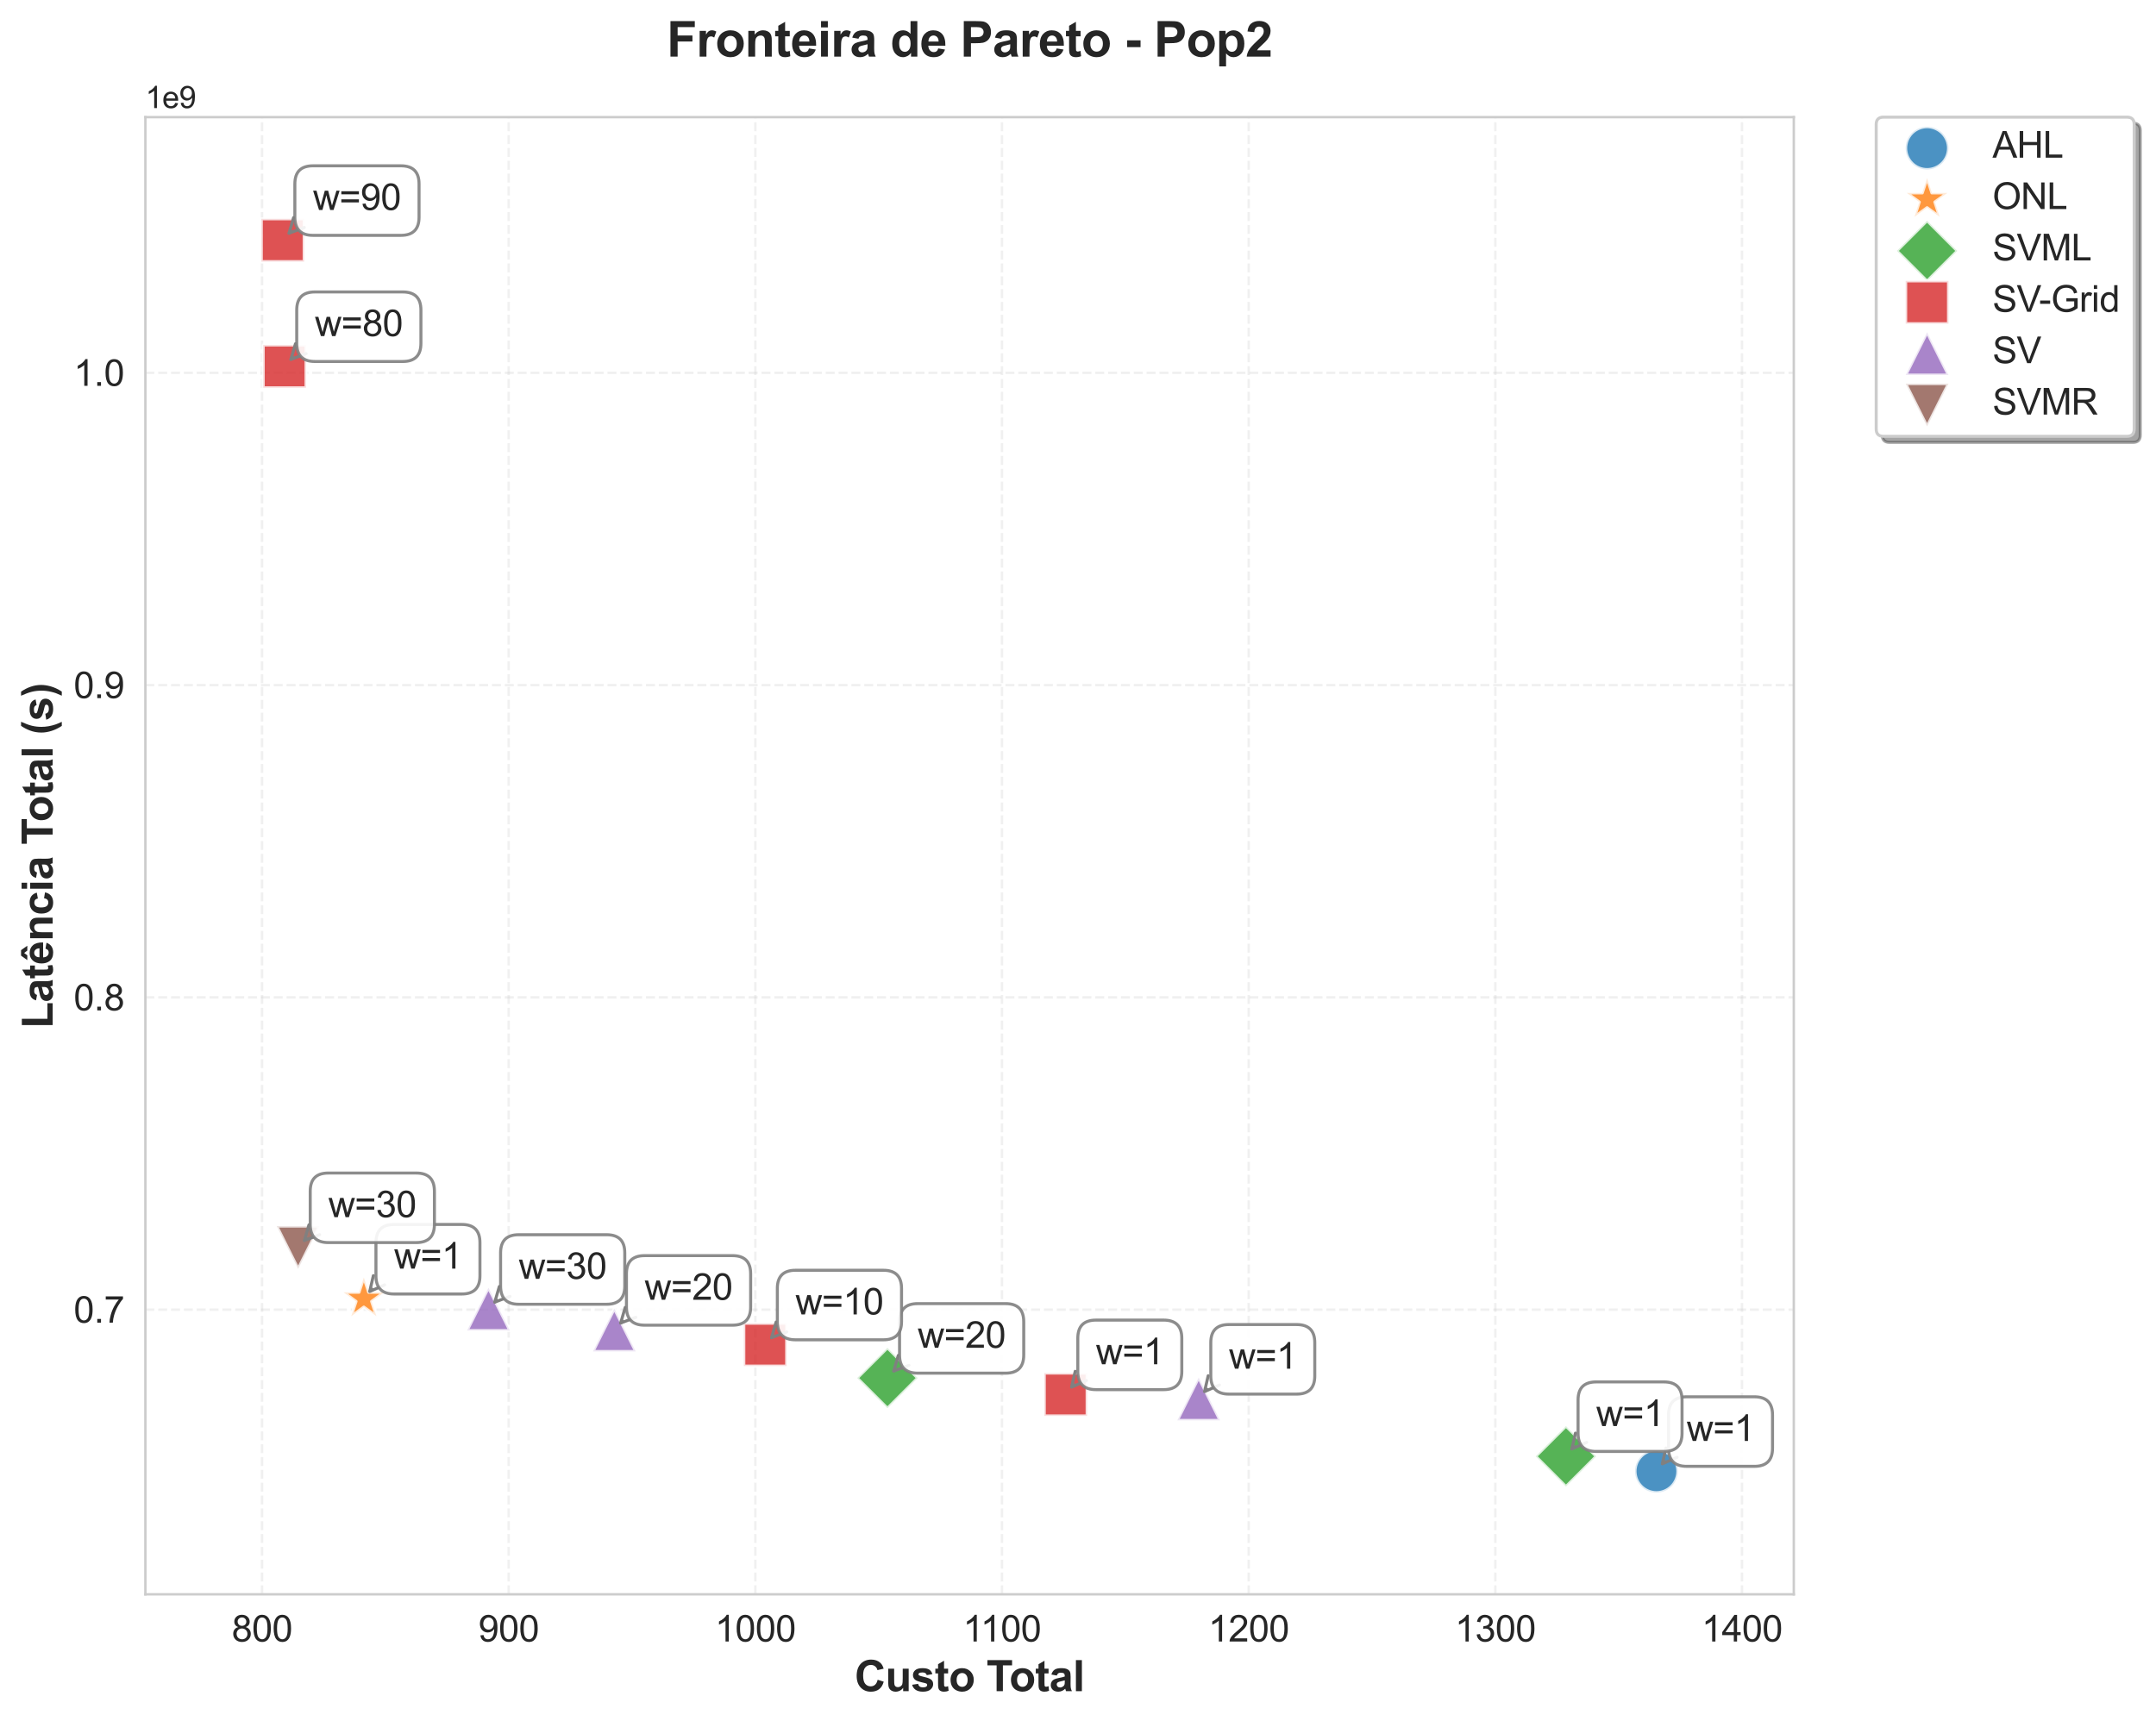 <?xml version="1.0" encoding="utf-8" standalone="no"?>
<!DOCTYPE svg PUBLIC "-//W3C//DTD SVG 1.1//EN"
  "http://www.w3.org/Graphics/SVG/1.1/DTD/svg11.dtd">
<svg xmlns:xlink="http://www.w3.org/1999/xlink" width="712.135pt" height="568.677pt" viewBox="0 0 712.135 568.677" xmlns="http://www.w3.org/2000/svg" version="1.1">
 <defs>
  <style type="text/css">*{stroke-linejoin: round; stroke-linecap: butt}</style>
 </defs>
 <g id="figure_1">
  <g id="patch_1">
   <path d="M -0 568.677 
L 712.135 568.677 
L 712.135 0 
L -0 0 
z
" style="fill: #ffffff"/>
  </g>
  <g id="axes_1">
   <g id="patch_2">
    <path d="M 48.018 526.719 
L 592.498 526.719 
L 592.498 38.7 
L 48.018 38.7 
z
" style="fill: #ffffff"/>
   </g>
   <g id="matplotlib.axis_1">
    <g id="xtick_1">
     <g id="line2d_1">
      <path d="M 86.547 526.719 
L 86.547 38.7 
" clip-path="url(#pdc4d21e76f)" style="fill: none; stroke-dasharray: 2.96,1.28; stroke-dashoffset: 0; stroke: #cccccc; stroke-opacity: 0.3; stroke-width: 0.8"/>
     </g>
     <g id="text_1">
      <!-- 800 -->
      <g style="fill: #262626" transform="translate(76.537 542.308) scale(0.12 -0.12)">
       <defs>
        <path id="ArialMT-38" d="M 1131 2484 
Q 781 2613 612 2850 
Q 444 3088 444 3419 
Q 444 3919 803 4259 
Q 1163 4600 1759 4600 
Q 2359 4600 2725 4251 
Q 3091 3903 3091 3403 
Q 3091 3084 2923 2848 
Q 2756 2613 2416 2484 
Q 2838 2347 3058 2040 
Q 3278 1734 3278 1309 
Q 3278 722 2862 322 
Q 2447 -78 1769 -78 
Q 1091 -78 675 323 
Q 259 725 259 1325 
Q 259 1772 486 2073 
Q 713 2375 1131 2484 
z
M 1019 3438 
Q 1019 3113 1228 2906 
Q 1438 2700 1772 2700 
Q 2097 2700 2305 2904 
Q 2513 3109 2513 3406 
Q 2513 3716 2298 3927 
Q 2084 4138 1766 4138 
Q 1444 4138 1231 3931 
Q 1019 3725 1019 3438 
z
M 838 1322 
Q 838 1081 952 856 
Q 1066 631 1291 507 
Q 1516 384 1775 384 
Q 2178 384 2440 643 
Q 2703 903 2703 1303 
Q 2703 1709 2433 1975 
Q 2163 2241 1756 2241 
Q 1359 2241 1098 1978 
Q 838 1716 838 1322 
z
" transform="scale(0.016)"/>
        <path id="ArialMT-30" d="M 266 2259 
Q 266 3072 433 3567 
Q 600 4063 929 4331 
Q 1259 4600 1759 4600 
Q 2128 4600 2406 4451 
Q 2684 4303 2865 4023 
Q 3047 3744 3150 3342 
Q 3253 2941 3253 2259 
Q 3253 1453 3087 958 
Q 2922 463 2592 192 
Q 2263 -78 1759 -78 
Q 1097 -78 719 397 
Q 266 969 266 2259 
z
M 844 2259 
Q 844 1131 1108 757 
Q 1372 384 1759 384 
Q 2147 384 2411 759 
Q 2675 1134 2675 2259 
Q 2675 3391 2411 3762 
Q 2147 4134 1753 4134 
Q 1366 4134 1134 3806 
Q 844 3388 844 2259 
z
" transform="scale(0.016)"/>
       </defs>
       <use xlink:href="#ArialMT-38"/>
       <use xlink:href="#ArialMT-30" x="55.615"/>
       <use xlink:href="#ArialMT-30" x="111.23"/>
      </g>
     </g>
    </g>
    <g id="xtick_2">
     <g id="line2d_2">
      <path d="M 168.019 526.719 
L 168.019 38.7 
" clip-path="url(#pdc4d21e76f)" style="fill: none; stroke-dasharray: 2.96,1.28; stroke-dashoffset: 0; stroke: #cccccc; stroke-opacity: 0.3; stroke-width: 0.8"/>
     </g>
     <g id="text_2">
      <!-- 900 -->
      <g style="fill: #262626" transform="translate(158.009 542.308) scale(0.12 -0.12)">
       <defs>
        <path id="ArialMT-39" d="M 350 1059 
L 891 1109 
Q 959 728 1153 556 
Q 1347 384 1650 384 
Q 1909 384 2104 503 
Q 2300 622 2425 820 
Q 2550 1019 2634 1356 
Q 2719 1694 2719 2044 
Q 2719 2081 2716 2156 
Q 2547 1888 2255 1720 
Q 1963 1553 1622 1553 
Q 1053 1553 659 1965 
Q 266 2378 266 3053 
Q 266 3750 677 4175 
Q 1088 4600 1706 4600 
Q 2153 4600 2523 4359 
Q 2894 4119 3086 3673 
Q 3278 3228 3278 2384 
Q 3278 1506 3087 986 
Q 2897 466 2520 194 
Q 2144 -78 1638 -78 
Q 1100 -78 759 220 
Q 419 519 350 1059 
z
M 2653 3081 
Q 2653 3566 2395 3850 
Q 2138 4134 1775 4134 
Q 1400 4134 1122 3828 
Q 844 3522 844 3034 
Q 844 2597 1108 2323 
Q 1372 2050 1759 2050 
Q 2150 2050 2401 2323 
Q 2653 2597 2653 3081 
z
" transform="scale(0.016)"/>
       </defs>
       <use xlink:href="#ArialMT-39"/>
       <use xlink:href="#ArialMT-30" x="55.615"/>
       <use xlink:href="#ArialMT-30" x="111.23"/>
      </g>
     </g>
    </g>
    <g id="xtick_3">
     <g id="line2d_3">
      <path d="M 249.491 526.719 
L 249.491 38.7 
" clip-path="url(#pdc4d21e76f)" style="fill: none; stroke-dasharray: 2.96,1.28; stroke-dashoffset: 0; stroke: #cccccc; stroke-opacity: 0.3; stroke-width: 0.8"/>
     </g>
     <g id="text_3">
      <!-- 1000 -->
      <g style="fill: #262626" transform="translate(236.145 542.308) scale(0.12 -0.12)">
       <defs>
        <path id="ArialMT-31" d="M 2384 0 
L 1822 0 
L 1822 3584 
Q 1619 3391 1289 3197 
Q 959 3003 697 2906 
L 697 3450 
Q 1169 3672 1522 3987 
Q 1875 4303 2022 4600 
L 2384 4600 
L 2384 0 
z
" transform="scale(0.016)"/>
       </defs>
       <use xlink:href="#ArialMT-31"/>
       <use xlink:href="#ArialMT-30" x="55.615"/>
       <use xlink:href="#ArialMT-30" x="111.23"/>
       <use xlink:href="#ArialMT-30" x="166.846"/>
      </g>
     </g>
    </g>
    <g id="xtick_4">
     <g id="line2d_4">
      <path d="M 330.963 526.719 
L 330.963 38.7 
" clip-path="url(#pdc4d21e76f)" style="fill: none; stroke-dasharray: 2.96,1.28; stroke-dashoffset: 0; stroke: #cccccc; stroke-opacity: 0.3; stroke-width: 0.8"/>
     </g>
     <g id="text_4">
      <!-- 1100 -->
      <g style="fill: #262626" transform="translate(318.059 542.308) scale(0.12 -0.12)">
       <use xlink:href="#ArialMT-31"/>
       <use xlink:href="#ArialMT-31" x="48.24"/>
       <use xlink:href="#ArialMT-30" x="103.855"/>
       <use xlink:href="#ArialMT-30" x="159.471"/>
      </g>
     </g>
    </g>
    <g id="xtick_5">
     <g id="line2d_5">
      <path d="M 412.435 526.719 
L 412.435 38.7 
" clip-path="url(#pdc4d21e76f)" style="fill: none; stroke-dasharray: 2.96,1.28; stroke-dashoffset: 0; stroke: #cccccc; stroke-opacity: 0.3; stroke-width: 0.8"/>
     </g>
     <g id="text_5">
      <!-- 1200 -->
      <g style="fill: #262626" transform="translate(399.089 542.308) scale(0.12 -0.12)">
       <defs>
        <path id="ArialMT-32" d="M 3222 541 
L 3222 0 
L 194 0 
Q 188 203 259 391 
Q 375 700 629 1000 
Q 884 1300 1366 1694 
Q 2113 2306 2375 2664 
Q 2638 3022 2638 3341 
Q 2638 3675 2398 3904 
Q 2159 4134 1775 4134 
Q 1369 4134 1125 3890 
Q 881 3647 878 3216 
L 300 3275 
Q 359 3922 746 4261 
Q 1134 4600 1788 4600 
Q 2447 4600 2831 4234 
Q 3216 3869 3216 3328 
Q 3216 3053 3103 2787 
Q 2991 2522 2730 2228 
Q 2469 1934 1863 1422 
Q 1356 997 1212 845 
Q 1069 694 975 541 
L 3222 541 
z
" transform="scale(0.016)"/>
       </defs>
       <use xlink:href="#ArialMT-31"/>
       <use xlink:href="#ArialMT-32" x="55.615"/>
       <use xlink:href="#ArialMT-30" x="111.23"/>
       <use xlink:href="#ArialMT-30" x="166.846"/>
      </g>
     </g>
    </g>
    <g id="xtick_6">
     <g id="line2d_6">
      <path d="M 493.907 526.719 
L 493.907 38.7 
" clip-path="url(#pdc4d21e76f)" style="fill: none; stroke-dasharray: 2.96,1.28; stroke-dashoffset: 0; stroke: #cccccc; stroke-opacity: 0.3; stroke-width: 0.8"/>
     </g>
     <g id="text_6">
      <!-- 1300 -->
      <g style="fill: #262626" transform="translate(480.561 542.308) scale(0.12 -0.12)">
       <defs>
        <path id="ArialMT-33" d="M 269 1209 
L 831 1284 
Q 928 806 1161 595 
Q 1394 384 1728 384 
Q 2125 384 2398 659 
Q 2672 934 2672 1341 
Q 2672 1728 2419 1979 
Q 2166 2231 1775 2231 
Q 1616 2231 1378 2169 
L 1441 2663 
Q 1497 2656 1531 2656 
Q 1891 2656 2178 2843 
Q 2466 3031 2466 3422 
Q 2466 3731 2256 3934 
Q 2047 4138 1716 4138 
Q 1388 4138 1169 3931 
Q 950 3725 888 3313 
L 325 3413 
Q 428 3978 793 4289 
Q 1159 4600 1703 4600 
Q 2078 4600 2393 4439 
Q 2709 4278 2876 4000 
Q 3044 3722 3044 3409 
Q 3044 3113 2884 2869 
Q 2725 2625 2413 2481 
Q 2819 2388 3044 2092 
Q 3269 1797 3269 1353 
Q 3269 753 2831 336 
Q 2394 -81 1725 -81 
Q 1122 -81 723 278 
Q 325 638 269 1209 
z
" transform="scale(0.016)"/>
       </defs>
       <use xlink:href="#ArialMT-31"/>
       <use xlink:href="#ArialMT-33" x="55.615"/>
       <use xlink:href="#ArialMT-30" x="111.23"/>
       <use xlink:href="#ArialMT-30" x="166.846"/>
      </g>
     </g>
    </g>
    <g id="xtick_7">
     <g id="line2d_7">
      <path d="M 575.379 526.719 
L 575.379 38.7 
" clip-path="url(#pdc4d21e76f)" style="fill: none; stroke-dasharray: 2.96,1.28; stroke-dashoffset: 0; stroke: #cccccc; stroke-opacity: 0.3; stroke-width: 0.8"/>
     </g>
     <g id="text_7">
      <!-- 1400 -->
      <g style="fill: #262626" transform="translate(562.033 542.308) scale(0.12 -0.12)">
       <defs>
        <path id="ArialMT-34" d="M 2069 0 
L 2069 1097 
L 81 1097 
L 81 1613 
L 2172 4581 
L 2631 4581 
L 2631 1613 
L 3250 1613 
L 3250 1097 
L 2631 1097 
L 2631 0 
L 2069 0 
z
M 2069 1613 
L 2069 3678 
L 634 1613 
L 2069 1613 
z
" transform="scale(0.016)"/>
       </defs>
       <use xlink:href="#ArialMT-31"/>
       <use xlink:href="#ArialMT-34" x="55.615"/>
       <use xlink:href="#ArialMT-30" x="111.23"/>
       <use xlink:href="#ArialMT-30" x="166.846"/>
      </g>
     </g>
    </g>
    <g id="text_8">
     <!-- Custo Total -->
     <g style="fill: #262626" transform="translate(282.281 558.714) scale(0.14 -0.14)">
      <defs>
       <path id="Arial-BoldMT-43" d="M 3397 1684 
L 4294 1400 
Q 4088 650 3608 286 
Q 3128 -78 2391 -78 
Q 1478 -78 890 545 
Q 303 1169 303 2250 
Q 303 3394 893 4026 
Q 1484 4659 2447 4659 
Q 3288 4659 3813 4163 
Q 4125 3869 4281 3319 
L 3366 3100 
Q 3284 3456 3026 3662 
Q 2769 3869 2400 3869 
Q 1891 3869 1573 3503 
Q 1256 3138 1256 2319 
Q 1256 1450 1568 1081 
Q 1881 713 2381 713 
Q 2750 713 3015 947 
Q 3281 1181 3397 1684 
z
" transform="scale(0.016)"/>
       <path id="Arial-BoldMT-75" d="M 2644 0 
L 2644 497 
Q 2463 231 2167 78 
Q 1872 -75 1544 -75 
Q 1209 -75 943 72 
Q 678 219 559 484 
Q 441 750 441 1219 
L 441 3319 
L 1319 3319 
L 1319 1794 
Q 1319 1094 1367 936 
Q 1416 778 1544 686 
Q 1672 594 1869 594 
Q 2094 594 2272 717 
Q 2450 841 2515 1023 
Q 2581 1206 2581 1919 
L 2581 3319 
L 3459 3319 
L 3459 0 
L 2644 0 
z
" transform="scale(0.016)"/>
       <path id="Arial-BoldMT-73" d="M 150 947 
L 1031 1081 
Q 1088 825 1259 692 
Q 1431 559 1741 559 
Q 2081 559 2253 684 
Q 2369 772 2369 919 
Q 2369 1019 2306 1084 
Q 2241 1147 2013 1200 
Q 950 1434 666 1628 
Q 272 1897 272 2375 
Q 272 2806 612 3100 
Q 953 3394 1669 3394 
Q 2350 3394 2681 3172 
Q 3013 2950 3138 2516 
L 2309 2363 
Q 2256 2556 2107 2659 
Q 1959 2763 1684 2763 
Q 1338 2763 1188 2666 
Q 1088 2597 1088 2488 
Q 1088 2394 1175 2328 
Q 1294 2241 1995 2081 
Q 2697 1922 2975 1691 
Q 3250 1456 3250 1038 
Q 3250 581 2869 253 
Q 2488 -75 1741 -75 
Q 1063 -75 667 200 
Q 272 475 150 947 
z
" transform="scale(0.016)"/>
       <path id="Arial-BoldMT-74" d="M 1981 3319 
L 1981 2619 
L 1381 2619 
L 1381 1281 
Q 1381 875 1398 808 
Q 1416 741 1477 697 
Q 1538 653 1625 653 
Q 1747 653 1978 738 
L 2053 56 
Q 1747 -75 1359 -75 
Q 1122 -75 931 4 
Q 741 84 652 211 
Q 563 338 528 553 
Q 500 706 500 1172 
L 500 2619 
L 97 2619 
L 97 3319 
L 500 3319 
L 500 3978 
L 1381 4491 
L 1381 3319 
L 1981 3319 
z
" transform="scale(0.016)"/>
       <path id="Arial-BoldMT-6f" d="M 256 1706 
Q 256 2144 472 2553 
Q 688 2963 1083 3178 
Q 1478 3394 1966 3394 
Q 2719 3394 3200 2905 
Q 3681 2416 3681 1669 
Q 3681 916 3195 420 
Q 2709 -75 1972 -75 
Q 1516 -75 1102 131 
Q 688 338 472 736 
Q 256 1134 256 1706 
z
M 1156 1659 
Q 1156 1166 1390 903 
Q 1625 641 1969 641 
Q 2313 641 2545 903 
Q 2778 1166 2778 1666 
Q 2778 2153 2545 2415 
Q 2313 2678 1969 2678 
Q 1625 2678 1390 2415 
Q 1156 2153 1156 1659 
z
" transform="scale(0.016)"/>
       <path id="Arial-BoldMT-20" transform="scale(0.016)"/>
       <path id="Arial-BoldMT-54" d="M 1497 0 
L 1497 3806 
L 138 3806 
L 138 4581 
L 3778 4581 
L 3778 3806 
L 2422 3806 
L 2422 0 
L 1497 0 
z
" transform="scale(0.016)"/>
       <path id="Arial-BoldMT-61" d="M 1116 2306 
L 319 2450 
Q 453 2931 781 3162 
Q 1109 3394 1756 3394 
Q 2344 3394 2631 3255 
Q 2919 3116 3036 2902 
Q 3153 2688 3153 2116 
L 3144 1091 
Q 3144 653 3186 445 
Q 3228 238 3344 0 
L 2475 0 
Q 2441 88 2391 259 
Q 2369 338 2359 363 
Q 2134 144 1878 34 
Q 1622 -75 1331 -75 
Q 819 -75 523 203 
Q 228 481 228 906 
Q 228 1188 362 1408 
Q 497 1628 739 1745 
Q 981 1863 1438 1950 
Q 2053 2066 2291 2166 
L 2291 2253 
Q 2291 2506 2166 2614 
Q 2041 2722 1694 2722 
Q 1459 2722 1328 2630 
Q 1197 2538 1116 2306 
z
M 2291 1594 
Q 2122 1538 1756 1459 
Q 1391 1381 1278 1306 
Q 1106 1184 1106 997 
Q 1106 813 1243 678 
Q 1381 544 1594 544 
Q 1831 544 2047 700 
Q 2206 819 2256 991 
Q 2291 1103 2291 1419 
L 2291 1594 
z
" transform="scale(0.016)"/>
       <path id="Arial-BoldMT-6c" d="M 459 0 
L 459 4581 
L 1338 4581 
L 1338 0 
L 459 0 
z
" transform="scale(0.016)"/>
      </defs>
      <use xlink:href="#Arial-BoldMT-43"/>
      <use xlink:href="#Arial-BoldMT-75" x="72.217"/>
      <use xlink:href="#Arial-BoldMT-73" x="133.301"/>
      <use xlink:href="#Arial-BoldMT-74" x="188.916"/>
      <use xlink:href="#Arial-BoldMT-6f" x="222.217"/>
      <use xlink:href="#Arial-BoldMT-20" x="283.301"/>
      <use xlink:href="#Arial-BoldMT-54" x="311.084"/>
      <use xlink:href="#Arial-BoldMT-6f" x="364.793"/>
      <use xlink:href="#Arial-BoldMT-74" x="425.877"/>
      <use xlink:href="#Arial-BoldMT-61" x="459.178"/>
      <use xlink:href="#Arial-BoldMT-6c" x="514.793"/>
     </g>
    </g>
   </g>
   <g id="matplotlib.axis_2">
    <g id="ytick_1">
     <g id="line2d_8">
      <path d="M 48.018 432.677 
L 592.498 432.677 
" clip-path="url(#pdc4d21e76f)" style="fill: none; stroke-dasharray: 2.96,1.28; stroke-dashoffset: 0; stroke: #cccccc; stroke-opacity: 0.3; stroke-width: 0.8"/>
     </g>
     <g id="text_9">
      <!-- 0.7 -->
      <g style="fill: #262626" transform="translate(24.338 436.972) scale(0.12 -0.12)">
       <defs>
        <path id="ArialMT-2e" d="M 581 0 
L 581 641 
L 1222 641 
L 1222 0 
L 581 0 
z
" transform="scale(0.016)"/>
        <path id="ArialMT-37" d="M 303 3981 
L 303 4522 
L 3269 4522 
L 3269 4084 
Q 2831 3619 2401 2847 
Q 1972 2075 1738 1259 
Q 1569 684 1522 0 
L 944 0 
Q 953 541 1156 1306 
Q 1359 2072 1739 2783 
Q 2119 3494 2547 3981 
L 303 3981 
z
" transform="scale(0.016)"/>
       </defs>
       <use xlink:href="#ArialMT-30"/>
       <use xlink:href="#ArialMT-2e" x="55.615"/>
       <use xlink:href="#ArialMT-37" x="83.398"/>
      </g>
     </g>
    </g>
    <g id="ytick_2">
     <g id="line2d_9">
      <path d="M 48.018 329.509 
L 592.498 329.509 
" clip-path="url(#pdc4d21e76f)" style="fill: none; stroke-dasharray: 2.96,1.28; stroke-dashoffset: 0; stroke: #cccccc; stroke-opacity: 0.3; stroke-width: 0.8"/>
     </g>
     <g id="text_10">
      <!-- 0.8 -->
      <g style="fill: #262626" transform="translate(24.338 333.804) scale(0.12 -0.12)">
       <use xlink:href="#ArialMT-30"/>
       <use xlink:href="#ArialMT-2e" x="55.615"/>
       <use xlink:href="#ArialMT-38" x="83.398"/>
      </g>
     </g>
    </g>
    <g id="ytick_3">
     <g id="line2d_10">
      <path d="M 48.018 226.342 
L 592.498 226.342 
" clip-path="url(#pdc4d21e76f)" style="fill: none; stroke-dasharray: 2.96,1.28; stroke-dashoffset: 0; stroke: #cccccc; stroke-opacity: 0.3; stroke-width: 0.8"/>
     </g>
     <g id="text_11">
      <!-- 0.9 -->
      <g style="fill: #262626" transform="translate(24.338 230.637) scale(0.12 -0.12)">
       <use xlink:href="#ArialMT-30"/>
       <use xlink:href="#ArialMT-2e" x="55.615"/>
       <use xlink:href="#ArialMT-39" x="83.398"/>
      </g>
     </g>
    </g>
    <g id="ytick_4">
     <g id="line2d_11">
      <path d="M 48.018 123.175 
L 592.498 123.175 
" clip-path="url(#pdc4d21e76f)" style="fill: none; stroke-dasharray: 2.96,1.28; stroke-dashoffset: 0; stroke: #cccccc; stroke-opacity: 0.3; stroke-width: 0.8"/>
     </g>
     <g id="text_12">
      <!-- 1.0 -->
      <g style="fill: #262626" transform="translate(24.338 127.469) scale(0.12 -0.12)">
       <use xlink:href="#ArialMT-31"/>
       <use xlink:href="#ArialMT-2e" x="55.615"/>
       <use xlink:href="#ArialMT-30" x="83.398"/>
      </g>
     </g>
    </g>
    <g id="text_13">
     <!-- Latência Total (s) -->
     <g style="fill: #262626" transform="translate(17.392 339.753) rotate(-90) scale(0.14 -0.14)">
      <defs>
       <path id="Arial-BoldMT-4c" d="M 491 0 
L 491 4544 
L 1416 4544 
L 1416 772 
L 3716 772 
L 3716 0 
L 491 0 
z
" transform="scale(0.016)"/>
       <path id="Arial-BoldMT-ea" d="M 2381 1056 
L 3256 909 
Q 3088 428 2723 176 
Q 2359 -75 1813 -75 
Q 947 -75 531 491 
Q 203 944 203 1634 
Q 203 2459 634 2926 
Q 1066 3394 1725 3394 
Q 2466 3394 2894 2905 
Q 3322 2416 3303 1406 
L 1103 1406 
Q 1113 1016 1316 798 
Q 1519 581 1822 581 
Q 2028 581 2168 693 
Q 2309 806 2381 1056 
z
M 2431 1944 
Q 2422 2325 2234 2523 
Q 2047 2722 1778 2722 
Q 1491 2722 1303 2513 
Q 1116 2303 1119 1944 
L 2431 1944 
z
M 697 3738 
L 1354 4659 
L 2166 4659 
L 2813 3738 
L 2107 3738 
L 1744 4203 
L 1407 3738 
L 697 3738 
z
" transform="scale(0.016)"/>
       <path id="Arial-BoldMT-6e" d="M 3478 0 
L 2600 0 
L 2600 1694 
Q 2600 2231 2544 2389 
Q 2488 2547 2361 2634 
Q 2234 2722 2056 2722 
Q 1828 2722 1647 2597 
Q 1466 2472 1398 2265 
Q 1331 2059 1331 1503 
L 1331 0 
L 453 0 
L 453 3319 
L 1269 3319 
L 1269 2831 
Q 1703 3394 2363 3394 
Q 2653 3394 2893 3289 
Q 3134 3184 3257 3021 
Q 3381 2859 3429 2653 
Q 3478 2447 3478 2063 
L 3478 0 
z
" transform="scale(0.016)"/>
       <path id="Arial-BoldMT-63" d="M 3353 2338 
L 2488 2181 
Q 2444 2441 2289 2572 
Q 2134 2703 1888 2703 
Q 1559 2703 1364 2476 
Q 1169 2250 1169 1719 
Q 1169 1128 1367 884 
Q 1566 641 1900 641 
Q 2150 641 2309 783 
Q 2469 925 2534 1272 
L 3397 1125 
Q 3263 531 2881 228 
Q 2500 -75 1859 -75 
Q 1131 -75 698 384 
Q 266 844 266 1656 
Q 266 2478 700 2936 
Q 1134 3394 1875 3394 
Q 2481 3394 2839 3133 
Q 3197 2872 3353 2338 
z
" transform="scale(0.016)"/>
       <path id="Arial-BoldMT-69" d="M 459 3769 
L 459 4581 
L 1338 4581 
L 1338 3769 
L 459 3769 
z
M 459 0 
L 459 3319 
L 1338 3319 
L 1338 0 
L 459 0 
z
" transform="scale(0.016)"/>
       <path id="Arial-BoldMT-28" d="M 1916 -1347 
L 1313 -1347 
Q 834 -625 584 153 
Q 334 931 334 1659 
Q 334 2563 644 3369 
Q 913 4069 1325 4659 
L 1925 4659 
Q 1497 3713 1336 3048 
Q 1175 2384 1175 1641 
Q 1175 1128 1270 590 
Q 1366 53 1531 -431 
Q 1641 -750 1916 -1347 
z
" transform="scale(0.016)"/>
       <path id="Arial-BoldMT-29" d="M 216 -1347 
Q 475 -791 581 -494 
Q 688 -197 778 190 
Q 869 578 912 926 
Q 956 1275 956 1641 
Q 956 2384 797 3048 
Q 638 3713 209 4659 
L 806 4659 
Q 1278 3988 1539 3234 
Q 1800 2481 1800 1706 
Q 1800 1053 1594 306 
Q 1359 -531 822 -1347 
L 216 -1347 
z
" transform="scale(0.016)"/>
      </defs>
      <use xlink:href="#Arial-BoldMT-4c"/>
      <use xlink:href="#Arial-BoldMT-61" x="61.084"/>
      <use xlink:href="#Arial-BoldMT-74" x="116.699"/>
      <use xlink:href="#Arial-BoldMT-ea" x="150"/>
      <use xlink:href="#Arial-BoldMT-6e" x="205.615"/>
      <use xlink:href="#Arial-BoldMT-63" x="266.699"/>
      <use xlink:href="#Arial-BoldMT-69" x="322.314"/>
      <use xlink:href="#Arial-BoldMT-61" x="350.098"/>
      <use xlink:href="#Arial-BoldMT-20" x="405.713"/>
      <use xlink:href="#Arial-BoldMT-54" x="433.496"/>
      <use xlink:href="#Arial-BoldMT-6f" x="487.205"/>
      <use xlink:href="#Arial-BoldMT-74" x="548.289"/>
      <use xlink:href="#Arial-BoldMT-61" x="581.59"/>
      <use xlink:href="#Arial-BoldMT-6c" x="637.205"/>
      <use xlink:href="#Arial-BoldMT-20" x="664.988"/>
      <use xlink:href="#Arial-BoldMT-28" x="692.771"/>
      <use xlink:href="#Arial-BoldMT-73" x="726.072"/>
      <use xlink:href="#Arial-BoldMT-29" x="781.688"/>
     </g>
    </g>
    <g id="text_14">
     <!-- 1e9 -->
     <g style="fill: #262626" transform="translate(48.018 35.7) scale(0.1 -0.1)">
      <defs>
       <path id="ArialMT-65" d="M 2694 1069 
L 3275 997 
Q 3138 488 2766 206 
Q 2394 -75 1816 -75 
Q 1088 -75 661 373 
Q 234 822 234 1631 
Q 234 2469 665 2931 
Q 1097 3394 1784 3394 
Q 2450 3394 2872 2941 
Q 3294 2488 3294 1666 
Q 3294 1616 3291 1516 
L 816 1516 
Q 847 969 1125 678 
Q 1403 388 1819 388 
Q 2128 388 2347 550 
Q 2566 713 2694 1069 
z
M 847 1978 
L 2700 1978 
Q 2663 2397 2488 2606 
Q 2219 2931 1791 2931 
Q 1403 2931 1139 2672 
Q 875 2413 847 1978 
z
" transform="scale(0.016)"/>
      </defs>
      <use xlink:href="#ArialMT-31"/>
      <use xlink:href="#ArialMT-65" x="55.615"/>
      <use xlink:href="#ArialMT-39" x="111.23"/>
     </g>
    </g>
   </g>
   <g id="PathCollection_1">
    <defs>
     <path id="m8f2d4410da" d="M 0 7.071 
C 1.875 7.071 3.674 6.326 5 5 
C 6.326 3.674 7.071 1.875 7.071 0 
C 7.071 -1.875 6.326 -3.674 5 -5 
C 3.674 -6.326 1.875 -7.071 0 -7.071 
C -1.875 -7.071 -3.674 -6.326 -5 -5 
C -6.326 -3.674 -7.071 -1.875 -7.071 0 
C -7.071 1.875 -6.326 3.674 -5 5 
C -3.674 6.326 -1.875 7.071 0 7.071 
z
" style="stroke: #ffffff; stroke-opacity: 0.8"/>
    </defs>
    <g clip-path="url(#pdc4d21e76f)">
     <use xlink:href="#m8f2d4410da" x="547.125" y="486.051" style="fill: #1f77b4; fill-opacity: 0.8; stroke: #ffffff; stroke-opacity: 0.8"/>
    </g>
   </g>
   <g id="PathCollection_2">
    <defs>
     <path id="m85dfada9bd" d="M 0 -7.071 
L -1.588 -2.185 
L -6.725 -2.185 
L -2.569 0.835 
L -4.156 5.721 
L -0 2.701 
L 4.156 5.721 
L 2.569 0.835 
L 6.725 -2.185 
L 1.588 -2.185 
z
" style="stroke: #ffffff; stroke-opacity: 0.8"/>
    </defs>
    <g clip-path="url(#pdc4d21e76f)">
     <use xlink:href="#m85dfada9bd" x="120.177" y="429.115" style="fill: #ff7f0e; fill-opacity: 0.8; stroke: #ffffff; stroke-opacity: 0.8"/>
    </g>
   </g>
   <g id="PathCollection_3">
    <defs>
     <path id="m94ea8e824f" d="M 0 10 
L 10 0 
L 0 -10 
L -10 0 
z
" style="stroke: #ffffff; stroke-opacity: 0.8"/>
    </defs>
    <g clip-path="url(#pdc4d21e76f)">
     <use xlink:href="#m94ea8e824f" x="517.239" y="481.134" style="fill: #2ca02c; fill-opacity: 0.8; stroke: #ffffff; stroke-opacity: 0.8"/>
     <use xlink:href="#m94ea8e824f" x="293.124" y="455.268" style="fill: #2ca02c; fill-opacity: 0.8; stroke: #ffffff; stroke-opacity: 0.8"/>
    </g>
   </g>
   <g id="PathCollection_4">
    <defs>
     <path id="md65f109f88" d="M -7.071 7.071 
L 7.071 7.071 
L 7.071 -7.071 
L -7.071 -7.071 
z
" style="stroke: #ffffff; stroke-opacity: 0.8"/>
    </defs>
    <g clip-path="url(#pdc4d21e76f)">
     <use xlink:href="#md65f109f88" x="352.004" y="460.711" style="fill: #d62728; fill-opacity: 0.8; stroke: #ffffff; stroke-opacity: 0.8"/>
     <use xlink:href="#md65f109f88" x="252.759" y="444.247" style="fill: #d62728; fill-opacity: 0.8; stroke: #ffffff; stroke-opacity: 0.8"/>
     <use xlink:href="#md65f109f88" x="94.011" y="121.042" style="fill: #d62728; fill-opacity: 0.8; stroke: #ffffff; stroke-opacity: 0.8"/>
     <use xlink:href="#md65f109f88" x="93.391" y="79.368" style="fill: #d62728; fill-opacity: 0.8; stroke: #ffffff; stroke-opacity: 0.8"/>
    </g>
   </g>
   <g id="PathCollection_5">
    <defs>
     <path id="m3abcbfa146" d="M 0 -7.071 
L -7.071 7.071 
L 7.071 7.071 
z
" style="stroke: #ffffff; stroke-opacity: 0.8"/>
    </defs>
    <g clip-path="url(#pdc4d21e76f)">
     <use xlink:href="#m3abcbfa146" x="395.927" y="462.185" style="fill: #9467bd; fill-opacity: 0.8; stroke: #ffffff; stroke-opacity: 0.8"/>
     <use xlink:href="#m3abcbfa146" x="202.92" y="439.415" style="fill: #9467bd; fill-opacity: 0.8; stroke: #ffffff; stroke-opacity: 0.8"/>
     <use xlink:href="#m3abcbfa146" x="161.344" y="432.504" style="fill: #9467bd; fill-opacity: 0.8; stroke: #ffffff; stroke-opacity: 0.8"/>
    </g>
   </g>
   <g id="PathCollection_6">
    <defs>
     <path id="m706728e7c1" d="M -0 7.071 
L 7.071 -7.071 
L -7.071 -7.071 
z
" style="stroke: #ffffff; stroke-opacity: 0.8"/>
    </defs>
    <g clip-path="url(#pdc4d21e76f)">
     <use xlink:href="#m706728e7c1" x="98.467" y="412.126" style="fill: #8c564b; fill-opacity: 0.8; stroke: #ffffff; stroke-opacity: 0.8"/>
    </g>
   </g>
   <g id="patch_3">
    <path d="M 48.018 526.719 
L 48.018 38.7 
" style="fill: none; stroke: #cccccc; stroke-width: 0.8; stroke-linejoin: miter; stroke-linecap: square"/>
   </g>
   <g id="patch_4">
    <path d="M 592.498 526.719 
L 592.498 38.7 
" style="fill: none; stroke: #cccccc; stroke-width: 0.8; stroke-linejoin: miter; stroke-linecap: square"/>
   </g>
   <g id="patch_5">
    <path d="M 48.018 526.719 
L 592.498 526.719 
" style="fill: none; stroke: #cccccc; stroke-width: 0.8; stroke-linejoin: miter; stroke-linecap: square"/>
   </g>
   <g id="patch_6">
    <path d="M 48.018 38.7 
L 592.498 38.7 
" style="fill: none; stroke: #cccccc; stroke-width: 0.8; stroke-linejoin: miter; stroke-linecap: square"/>
   </g>
   <g id="patch_7">
    <path d="M 549.804 482.821 
Q 549.061 483.617 549.066 483.61 
" style="fill: none; stroke: #808080; stroke-linecap: round"/>
    <path d="M 553.971 481.432 
L 549.066 483.61 
L 550.266 478.38 
" style="fill: none; stroke: #808080; stroke-linecap: round"/>
   </g>
   <g id="text_15">
    <g id="patch_8">
     <path d="M 557.125 484.436 
L 579.473 484.436 
Q 585.473 484.436 585.473 478.436 
L 585.473 467.461 
Q 585.473 461.461 579.473 461.461 
L 557.125 461.461 
Q 551.125 461.461 551.125 467.461 
L 551.125 478.436 
Q 551.125 484.436 557.125 484.436 
z
" style="fill: #ffffff; opacity: 0.9; stroke: #808080; stroke-linejoin: miter"/>
    </g>
    <!-- w=1 -->
    <g style="fill: #262626" transform="translate(557.125 476.051) scale(0.12 -0.12)">
     <defs>
      <path id="ArialMT-77" d="M 1034 0 
L 19 3319 
L 600 3319 
L 1128 1403 
L 1325 691 
Q 1338 744 1497 1375 
L 2025 3319 
L 2603 3319 
L 3100 1394 
L 3266 759 
L 3456 1400 
L 4025 3319 
L 4572 3319 
L 3534 0 
L 2950 0 
L 2422 1988 
L 2294 2553 
L 1622 0 
L 1034 0 
z
" transform="scale(0.016)"/>
      <path id="ArialMT-3d" d="M 3381 2694 
L 356 2694 
L 356 3219 
L 3381 3219 
L 3381 2694 
z
M 3381 1303 
L 356 1303 
L 356 1828 
L 3381 1828 
L 3381 1303 
z
" transform="scale(0.016)"/>
     </defs>
     <use xlink:href="#ArialMT-77"/>
     <use xlink:href="#ArialMT-3d" x="72.217"/>
     <use xlink:href="#ArialMT-31" x="130.615"/>
    </g>
   </g>
   <g id="patch_9">
    <path d="M 122.856 425.886 
Q 122.113 426.682 122.119 426.675 
" style="fill: none; stroke: #808080; stroke-linecap: round"/>
    <path d="M 127.023 424.497 
L 122.119 426.675 
L 123.319 421.445 
" style="fill: none; stroke: #808080; stroke-linecap: round"/>
   </g>
   <g id="text_16">
    <g id="patch_10">
     <path d="M 130.177 427.5 
L 152.526 427.5 
Q 158.526 427.5 158.526 421.5 
L 158.526 410.526 
Q 158.526 404.526 152.526 404.526 
L 130.177 404.526 
Q 124.177 404.526 124.177 410.526 
L 124.177 421.5 
Q 124.177 427.5 130.177 427.5 
z
" style="fill: #ffffff; opacity: 0.9; stroke: #808080; stroke-linejoin: miter"/>
    </g>
    <!-- w=1 -->
    <g style="fill: #262626" transform="translate(130.177 419.115) scale(0.12 -0.12)">
     <use xlink:href="#ArialMT-77"/>
     <use xlink:href="#ArialMT-3d" x="72.217"/>
     <use xlink:href="#ArialMT-31" x="130.615"/>
    </g>
   </g>
   <g id="patch_11">
    <path d="M 519.918 477.904 
Q 519.175 478.7 519.181 478.694 
" style="fill: none; stroke: #808080; stroke-linecap: round"/>
    <path d="M 524.085 476.515 
L 519.181 478.694 
L 520.381 473.463 
" style="fill: none; stroke: #808080; stroke-linecap: round"/>
   </g>
   <g id="text_17">
    <g id="patch_12">
     <path d="M 527.239 479.519 
L 549.587 479.519 
Q 555.587 479.519 555.587 473.519 
L 555.587 462.544 
Q 555.587 456.544 549.587 456.544 
L 527.239 456.544 
Q 521.239 456.544 521.239 462.544 
L 521.239 473.519 
Q 521.239 479.519 527.239 479.519 
z
" style="fill: #ffffff; opacity: 0.9; stroke: #808080; stroke-linejoin: miter"/>
    </g>
    <!-- w=1 -->
    <g style="fill: #262626" transform="translate(527.239 471.134) scale(0.12 -0.12)">
     <use xlink:href="#ArialMT-77"/>
     <use xlink:href="#ArialMT-3d" x="72.217"/>
     <use xlink:href="#ArialMT-31" x="130.615"/>
    </g>
   </g>
   <g id="patch_13">
    <path d="M 295.857 452.319 
Q 295.14 453.02 295.207 452.947 
" style="fill: none; stroke: #808080; stroke-linecap: round"/>
    <path d="M 300.228 451.055 
L 295.207 452.947 
L 296.706 447.794 
" style="fill: none; stroke: #808080; stroke-linecap: round"/>
   </g>
   <g id="text_18">
    <g id="patch_14">
     <path d="M 303.124 453.653 
L 332.145 453.653 
Q 338.145 453.653 338.145 447.653 
L 338.145 436.679 
Q 338.145 430.679 332.145 430.679 
L 303.124 430.679 
Q 297.124 430.679 297.124 436.679 
L 297.124 447.653 
Q 297.124 453.653 303.124 453.653 
z
" style="fill: #ffffff; opacity: 0.9; stroke: #808080; stroke-linejoin: miter"/>
    </g>
    <!-- w=20 -->
    <g style="fill: #262626" transform="translate(303.124 445.268) scale(0.12 -0.12)">
     <use xlink:href="#ArialMT-77"/>
     <use xlink:href="#ArialMT-3d" x="72.217"/>
     <use xlink:href="#ArialMT-32" x="130.615"/>
     <use xlink:href="#ArialMT-30" x="186.23"/>
    </g>
   </g>
   <g id="patch_15">
    <path d="M 354.683 457.481 
Q 353.94 458.277 353.946 458.271 
" style="fill: none; stroke: #808080; stroke-linecap: round"/>
    <path d="M 358.85 456.093 
L 353.946 458.271 
L 355.146 453.04 
" style="fill: none; stroke: #808080; stroke-linecap: round"/>
   </g>
   <g id="text_19">
    <g id="patch_16">
     <path d="M 362.004 459.096 
L 384.353 459.096 
Q 390.353 459.096 390.353 453.096 
L 390.353 442.122 
Q 390.353 436.122 384.353 436.122 
L 362.004 436.122 
Q 356.004 436.122 356.004 442.122 
L 356.004 453.096 
Q 356.004 459.096 362.004 459.096 
z
" style="fill: #ffffff; opacity: 0.9; stroke: #808080; stroke-linejoin: miter"/>
    </g>
    <!-- w=1 -->
    <g style="fill: #262626" transform="translate(362.004 450.711) scale(0.12 -0.12)">
     <use xlink:href="#ArialMT-77"/>
     <use xlink:href="#ArialMT-3d" x="72.217"/>
     <use xlink:href="#ArialMT-31" x="130.615"/>
    </g>
   </g>
   <g id="patch_17">
    <path d="M 255.492 441.298 
Q 254.775 441.999 254.842 441.926 
" style="fill: none; stroke: #808080; stroke-linecap: round"/>
    <path d="M 259.863 440.034 
L 254.842 441.926 
L 256.341 436.773 
" style="fill: none; stroke: #808080; stroke-linecap: round"/>
   </g>
   <g id="text_20">
    <g id="patch_18">
     <path d="M 262.759 442.632 
L 291.78 442.632 
Q 297.78 442.632 297.78 436.632 
L 297.78 425.658 
Q 297.78 419.658 291.78 419.658 
L 262.759 419.658 
Q 256.759 419.658 256.759 425.658 
L 256.759 436.632 
Q 256.759 442.632 262.759 442.632 
z
" style="fill: #ffffff; opacity: 0.9; stroke: #808080; stroke-linejoin: miter"/>
    </g>
    <!-- w=10 -->
    <g style="fill: #262626" transform="translate(262.759 434.247) scale(0.12 -0.12)">
     <use xlink:href="#ArialMT-77"/>
     <use xlink:href="#ArialMT-3d" x="72.217"/>
     <use xlink:href="#ArialMT-31" x="130.615"/>
     <use xlink:href="#ArialMT-30" x="186.23"/>
    </g>
   </g>
   <g id="patch_19">
    <path d="M 96.745 118.092 
Q 96.027 118.793 96.094 118.721 
" style="fill: none; stroke: #808080; stroke-linecap: round"/>
    <path d="M 101.116 116.829 
L 96.094 118.721 
L 97.593 113.568 
" style="fill: none; stroke: #808080; stroke-linecap: round"/>
   </g>
   <g id="text_21">
    <g id="patch_20">
     <path d="M 104.011 119.427 
L 133.032 119.427 
Q 139.032 119.427 139.032 113.427 
L 139.032 102.453 
Q 139.032 96.453 133.032 96.453 
L 104.011 96.453 
Q 98.011 96.453 98.011 102.453 
L 98.011 113.427 
Q 98.011 119.427 104.011 119.427 
z
" style="fill: #ffffff; opacity: 0.9; stroke: #808080; stroke-linejoin: miter"/>
    </g>
    <!-- w=80 -->
    <g style="fill: #262626" transform="translate(104.011 111.042) scale(0.12 -0.12)">
     <use xlink:href="#ArialMT-77"/>
     <use xlink:href="#ArialMT-3d" x="72.217"/>
     <use xlink:href="#ArialMT-38" x="130.615"/>
     <use xlink:href="#ArialMT-30" x="186.23"/>
    </g>
   </g>
   <g id="patch_21">
    <path d="M 96.125 76.419 
Q 95.408 77.12 95.475 77.047 
" style="fill: none; stroke: #808080; stroke-linecap: round"/>
    <path d="M 100.496 75.155 
L 95.475 77.047 
L 96.974 71.894 
" style="fill: none; stroke: #808080; stroke-linecap: round"/>
   </g>
   <g id="text_22">
    <g id="patch_22">
     <path d="M 103.391 77.753 
L 132.413 77.753 
Q 138.413 77.753 138.413 71.753 
L 138.413 60.779 
Q 138.413 54.779 132.413 54.779 
L 103.391 54.779 
Q 97.391 54.779 97.391 60.779 
L 97.391 71.753 
Q 97.391 77.753 103.391 77.753 
z
" style="fill: #ffffff; opacity: 0.9; stroke: #808080; stroke-linejoin: miter"/>
    </g>
    <!-- w=90 -->
    <g style="fill: #262626" transform="translate(103.391 69.368) scale(0.12 -0.12)">
     <use xlink:href="#ArialMT-77"/>
     <use xlink:href="#ArialMT-3d" x="72.217"/>
     <use xlink:href="#ArialMT-39" x="130.615"/>
     <use xlink:href="#ArialMT-30" x="186.23"/>
    </g>
   </g>
   <g id="patch_23">
    <path d="M 398.605 458.955 
Q 397.862 459.751 397.868 459.745 
" style="fill: none; stroke: #808080; stroke-linecap: round"/>
    <path d="M 402.772 457.567 
L 397.868 459.745 
L 399.068 454.514 
" style="fill: none; stroke: #808080; stroke-linecap: round"/>
   </g>
   <g id="text_23">
    <g id="patch_24">
     <path d="M 405.927 460.57 
L 428.275 460.57 
Q 434.275 460.57 434.275 454.57 
L 434.275 443.596 
Q 434.275 437.596 428.275 437.596 
L 405.927 437.596 
Q 399.927 437.596 399.927 443.596 
L 399.927 454.57 
Q 399.927 460.57 405.927 460.57 
z
" style="fill: #ffffff; opacity: 0.9; stroke: #808080; stroke-linejoin: miter"/>
    </g>
    <!-- w=1 -->
    <g style="fill: #262626" transform="translate(405.927 452.185) scale(0.12 -0.12)">
     <use xlink:href="#ArialMT-77"/>
     <use xlink:href="#ArialMT-3d" x="72.217"/>
     <use xlink:href="#ArialMT-31" x="130.615"/>
    </g>
   </g>
   <g id="patch_25">
    <path d="M 205.654 436.466 
Q 204.936 437.167 205.003 437.094 
" style="fill: none; stroke: #808080; stroke-linecap: round"/>
    <path d="M 210.025 435.202 
L 205.003 437.094 
L 206.503 431.941 
" style="fill: none; stroke: #808080; stroke-linecap: round"/>
   </g>
   <g id="text_24">
    <g id="patch_26">
     <path d="M 212.92 437.8 
L 241.942 437.8 
Q 247.942 437.8 247.942 431.8 
L 247.942 420.826 
Q 247.942 414.826 241.942 414.826 
L 212.92 414.826 
Q 206.92 414.826 206.92 420.826 
L 206.92 431.8 
Q 206.92 437.8 212.92 437.8 
z
" style="fill: #ffffff; opacity: 0.9; stroke: #808080; stroke-linejoin: miter"/>
    </g>
    <!-- w=20 -->
    <g style="fill: #262626" transform="translate(212.92 429.415) scale(0.12 -0.12)">
     <use xlink:href="#ArialMT-77"/>
     <use xlink:href="#ArialMT-3d" x="72.217"/>
     <use xlink:href="#ArialMT-32" x="130.615"/>
     <use xlink:href="#ArialMT-30" x="186.23"/>
    </g>
   </g>
   <g id="patch_27">
    <path d="M 164.078 429.555 
Q 163.36 430.256 163.427 430.183 
" style="fill: none; stroke: #808080; stroke-linecap: round"/>
    <path d="M 168.449 428.291 
L 163.427 430.183 
L 164.926 425.03 
" style="fill: none; stroke: #808080; stroke-linecap: round"/>
   </g>
   <g id="text_25">
    <g id="patch_28">
     <path d="M 171.344 430.889 
L 200.365 430.889 
Q 206.365 430.889 206.365 424.889 
L 206.365 413.915 
Q 206.365 407.915 200.365 407.915 
L 171.344 407.915 
Q 165.344 407.915 165.344 413.915 
L 165.344 424.889 
Q 165.344 430.889 171.344 430.889 
z
" style="fill: #ffffff; opacity: 0.9; stroke: #808080; stroke-linejoin: miter"/>
    </g>
    <!-- w=30 -->
    <g style="fill: #262626" transform="translate(171.344 422.504) scale(0.12 -0.12)">
     <use xlink:href="#ArialMT-77"/>
     <use xlink:href="#ArialMT-3d" x="72.217"/>
     <use xlink:href="#ArialMT-33" x="130.615"/>
     <use xlink:href="#ArialMT-30" x="186.23"/>
    </g>
   </g>
   <g id="patch_29">
    <path d="M 101.201 409.176 
Q 100.483 409.877 100.55 409.805 
" style="fill: none; stroke: #808080; stroke-linecap: round"/>
    <path d="M 105.572 407.913 
L 100.55 409.805 
L 102.049 404.652 
" style="fill: none; stroke: #808080; stroke-linecap: round"/>
   </g>
   <g id="text_26">
    <g id="patch_30">
     <path d="M 108.467 410.511 
L 137.488 410.511 
Q 143.488 410.511 143.488 404.511 
L 143.488 393.537 
Q 143.488 387.537 137.488 387.537 
L 108.467 387.537 
Q 102.467 387.537 102.467 393.537 
L 102.467 404.511 
Q 102.467 410.511 108.467 410.511 
z
" style="fill: #ffffff; opacity: 0.9; stroke: #808080; stroke-linejoin: miter"/>
    </g>
    <!-- w=30 -->
    <g style="fill: #262626" transform="translate(108.467 402.126) scale(0.12 -0.12)">
     <use xlink:href="#ArialMT-77"/>
     <use xlink:href="#ArialMT-3d" x="72.217"/>
     <use xlink:href="#ArialMT-33" x="130.615"/>
     <use xlink:href="#ArialMT-30" x="186.23"/>
    </g>
   </g>
   <g id="text_27">
    <!-- Fronteira de Pareto - Pop2 -->
    <g style="fill: #262626" transform="translate(220.244 18.7) scale(0.16 -0.16)">
     <defs>
      <path id="Arial-BoldMT-46" d="M 472 0 
L 472 4581 
L 3613 4581 
L 3613 3806 
L 1397 3806 
L 1397 2722 
L 3309 2722 
L 3309 1947 
L 1397 1947 
L 1397 0 
L 472 0 
z
" transform="scale(0.016)"/>
      <path id="Arial-BoldMT-72" d="M 1300 0 
L 422 0 
L 422 3319 
L 1238 3319 
L 1238 2847 
Q 1447 3181 1614 3287 
Q 1781 3394 1994 3394 
Q 2294 3394 2572 3228 
L 2300 2463 
Q 2078 2606 1888 2606 
Q 1703 2606 1575 2504 
Q 1447 2403 1373 2137 
Q 1300 1872 1300 1025 
L 1300 0 
z
" transform="scale(0.016)"/>
      <path id="Arial-BoldMT-65" d="M 2381 1056 
L 3256 909 
Q 3088 428 2723 176 
Q 2359 -75 1813 -75 
Q 947 -75 531 491 
Q 203 944 203 1634 
Q 203 2459 634 2926 
Q 1066 3394 1725 3394 
Q 2466 3394 2894 2905 
Q 3322 2416 3303 1406 
L 1103 1406 
Q 1113 1016 1316 798 
Q 1519 581 1822 581 
Q 2028 581 2168 693 
Q 2309 806 2381 1056 
z
M 2431 1944 
Q 2422 2325 2234 2523 
Q 2047 2722 1778 2722 
Q 1491 2722 1303 2513 
Q 1116 2303 1119 1944 
L 2431 1944 
z
" transform="scale(0.016)"/>
      <path id="Arial-BoldMT-64" d="M 3503 0 
L 2688 0 
L 2688 488 
Q 2484 203 2207 64 
Q 1931 -75 1650 -75 
Q 1078 -75 670 386 
Q 263 847 263 1672 
Q 263 2516 659 2955 
Q 1056 3394 1663 3394 
Q 2219 3394 2625 2931 
L 2625 4581 
L 3503 4581 
L 3503 0 
z
M 1159 1731 
Q 1159 1200 1306 963 
Q 1519 619 1900 619 
Q 2203 619 2415 876 
Q 2628 1134 2628 1647 
Q 2628 2219 2422 2470 
Q 2216 2722 1894 2722 
Q 1581 2722 1370 2473 
Q 1159 2225 1159 1731 
z
" transform="scale(0.016)"/>
      <path id="Arial-BoldMT-50" d="M 466 0 
L 466 4581 
L 1950 4581 
Q 2794 4581 3050 4513 
Q 3444 4409 3709 4064 
Q 3975 3719 3975 3172 
Q 3975 2750 3822 2462 
Q 3669 2175 3433 2011 
Q 3197 1847 2953 1794 
Q 2622 1728 1994 1728 
L 1391 1728 
L 1391 0 
L 466 0 
z
M 1391 3806 
L 1391 2506 
L 1897 2506 
Q 2444 2506 2628 2578 
Q 2813 2650 2917 2803 
Q 3022 2956 3022 3159 
Q 3022 3409 2875 3571 
Q 2728 3734 2503 3775 
Q 2338 3806 1838 3806 
L 1391 3806 
z
" transform="scale(0.016)"/>
      <path id="Arial-BoldMT-2d" d="M 359 1222 
L 359 2100 
L 2084 2100 
L 2084 1222 
L 359 1222 
z
" transform="scale(0.016)"/>
      <path id="Arial-BoldMT-70" d="M 434 3319 
L 1253 3319 
L 1253 2831 
Q 1413 3081 1684 3237 
Q 1956 3394 2288 3394 
Q 2866 3394 3269 2941 
Q 3672 2488 3672 1678 
Q 3672 847 3265 386 
Q 2859 -75 2281 -75 
Q 2006 -75 1782 34 
Q 1559 144 1313 409 
L 1313 -1263 
L 434 -1263 
L 434 3319 
z
M 1303 1716 
Q 1303 1156 1525 889 
Q 1747 622 2066 622 
Q 2372 622 2575 867 
Q 2778 1113 2778 1672 
Q 2778 2194 2568 2447 
Q 2359 2700 2050 2700 
Q 1728 2700 1515 2451 
Q 1303 2203 1303 1716 
z
" transform="scale(0.016)"/>
      <path id="Arial-BoldMT-32" d="M 3238 816 
L 3238 0 
L 159 0 
Q 209 463 459 877 
Q 709 1291 1447 1975 
Q 2041 2528 2175 2725 
Q 2356 2997 2356 3263 
Q 2356 3556 2198 3714 
Q 2041 3872 1763 3872 
Q 1488 3872 1325 3706 
Q 1163 3541 1138 3156 
L 263 3244 
Q 341 3969 753 4284 
Q 1166 4600 1784 4600 
Q 2463 4600 2850 4234 
Q 3238 3869 3238 3325 
Q 3238 3016 3127 2736 
Q 3016 2456 2775 2150 
Q 2616 1947 2200 1565 
Q 1784 1184 1673 1059 
Q 1563 934 1494 816 
L 3238 816 
z
" transform="scale(0.016)"/>
     </defs>
     <use xlink:href="#Arial-BoldMT-46"/>
     <use xlink:href="#Arial-BoldMT-72" x="61.084"/>
     <use xlink:href="#Arial-BoldMT-6f" x="100"/>
     <use xlink:href="#Arial-BoldMT-6e" x="161.084"/>
     <use xlink:href="#Arial-BoldMT-74" x="222.168"/>
     <use xlink:href="#Arial-BoldMT-65" x="255.469"/>
     <use xlink:href="#Arial-BoldMT-69" x="311.084"/>
     <use xlink:href="#Arial-BoldMT-72" x="338.867"/>
     <use xlink:href="#Arial-BoldMT-61" x="377.783"/>
     <use xlink:href="#Arial-BoldMT-20" x="433.398"/>
     <use xlink:href="#Arial-BoldMT-64" x="461.182"/>
     <use xlink:href="#Arial-BoldMT-65" x="522.266"/>
     <use xlink:href="#Arial-BoldMT-20" x="577.881"/>
     <use xlink:href="#Arial-BoldMT-50" x="605.664"/>
     <use xlink:href="#Arial-BoldMT-61" x="672.363"/>
     <use xlink:href="#Arial-BoldMT-72" x="727.979"/>
     <use xlink:href="#Arial-BoldMT-65" x="766.895"/>
     <use xlink:href="#Arial-BoldMT-74" x="822.51"/>
     <use xlink:href="#Arial-BoldMT-6f" x="855.811"/>
     <use xlink:href="#Arial-BoldMT-20" x="916.895"/>
     <use xlink:href="#Arial-BoldMT-2d" x="944.678"/>
     <use xlink:href="#Arial-BoldMT-20" x="977.979"/>
     <use xlink:href="#Arial-BoldMT-50" x="1005.762"/>
     <use xlink:href="#Arial-BoldMT-6f" x="1072.461"/>
     <use xlink:href="#Arial-BoldMT-70" x="1133.545"/>
     <use xlink:href="#Arial-BoldMT-32" x="1194.629"/>
    </g>
   </g>
   <g id="legend_1">
    <g id="patch_31">
     <path d="M 624.122 146.146 
L 704.535 146.146 
Q 706.935 146.146 706.935 143.746 
L 706.935 43.1 
Q 706.935 40.7 704.535 40.7 
L 624.122 40.7 
Q 621.722 40.7 621.722 43.1 
L 621.722 143.746 
Q 621.722 146.146 624.122 146.146 
z
" style="fill: #4d4d4d; opacity: 0.5; stroke: #4d4d4d; stroke-linejoin: miter"/>
    </g>
    <g id="patch_32">
     <path d="M 622.122 144.146 
L 702.535 144.146 
Q 704.935 144.146 704.935 141.746 
L 704.935 41.1 
Q 704.935 38.7 702.535 38.7 
L 622.122 38.7 
Q 619.722 38.7 619.722 41.1 
L 619.722 141.746 
Q 619.722 144.146 622.122 144.146 
z
" style="fill: #ffffff; stroke: #cccccc; stroke-linejoin: miter"/>
    </g>
    <g id="PathCollection_7">
     <g>
      <use xlink:href="#m8f2d4410da" x="636.522" y="48.939" style="fill: #1f77b4; fill-opacity: 0.8; stroke: #ffffff; stroke-opacity: 0.8"/>
     </g>
    </g>
    <g id="text_28">
     <!-- AHL -->
     <g style="fill: #262626" transform="translate(658.122 52.089) scale(0.12 -0.12)">
      <defs>
       <path id="ArialMT-41" d="M -9 0 
L 1750 4581 
L 2403 4581 
L 4278 0 
L 3588 0 
L 3053 1388 
L 1138 1388 
L 634 0 
L -9 0 
z
M 1313 1881 
L 2866 1881 
L 2388 3150 
Q 2169 3728 2063 4100 
Q 1975 3659 1816 3225 
L 1313 1881 
z
" transform="scale(0.016)"/>
       <path id="ArialMT-48" d="M 513 0 
L 513 4581 
L 1119 4581 
L 1119 2700 
L 3500 2700 
L 3500 4581 
L 4106 4581 
L 4106 0 
L 3500 0 
L 3500 2159 
L 1119 2159 
L 1119 0 
L 513 0 
z
" transform="scale(0.016)"/>
       <path id="ArialMT-4c" d="M 469 0 
L 469 4581 
L 1075 4581 
L 1075 541 
L 3331 541 
L 3331 0 
L 469 0 
z
" transform="scale(0.016)"/>
      </defs>
      <use xlink:href="#ArialMT-41"/>
      <use xlink:href="#ArialMT-48" x="66.699"/>
      <use xlink:href="#ArialMT-4c" x="138.916"/>
     </g>
    </g>
    <g id="PathCollection_8">
     <g>
      <use xlink:href="#m85dfada9bd" x="636.522" y="65.914" style="fill: #ff7f0e; fill-opacity: 0.8; stroke: #ffffff; stroke-opacity: 0.8"/>
     </g>
    </g>
    <g id="text_29">
     <!-- ONL -->
     <g style="fill: #262626" transform="translate(658.122 69.064) scale(0.12 -0.12)">
      <defs>
       <path id="ArialMT-4f" d="M 309 2231 
Q 309 3372 921 4017 
Q 1534 4663 2503 4663 
Q 3138 4663 3647 4359 
Q 4156 4056 4423 3514 
Q 4691 2972 4691 2284 
Q 4691 1588 4409 1038 
Q 4128 488 3612 205 
Q 3097 -78 2500 -78 
Q 1853 -78 1343 234 
Q 834 547 571 1087 
Q 309 1628 309 2231 
z
M 934 2222 
Q 934 1394 1379 917 
Q 1825 441 2497 441 
Q 3181 441 3623 922 
Q 4066 1403 4066 2288 
Q 4066 2847 3877 3264 
Q 3688 3681 3323 3911 
Q 2959 4141 2506 4141 
Q 1863 4141 1398 3698 
Q 934 3256 934 2222 
z
" transform="scale(0.016)"/>
       <path id="ArialMT-4e" d="M 488 0 
L 488 4581 
L 1109 4581 
L 3516 984 
L 3516 4581 
L 4097 4581 
L 4097 0 
L 3475 0 
L 1069 3600 
L 1069 0 
L 488 0 
z
" transform="scale(0.016)"/>
      </defs>
      <use xlink:href="#ArialMT-4f"/>
      <use xlink:href="#ArialMT-4e" x="77.783"/>
      <use xlink:href="#ArialMT-4c" x="150"/>
     </g>
    </g>
    <g id="PathCollection_9">
     <g>
      <use xlink:href="#m94ea8e824f" x="636.522" y="82.888" style="fill: #2ca02c; fill-opacity: 0.8; stroke: #ffffff; stroke-opacity: 0.8"/>
     </g>
    </g>
    <g id="text_30">
     <!-- SVML -->
     <g style="fill: #262626" transform="translate(658.122 86.038) scale(0.12 -0.12)">
      <defs>
       <path id="ArialMT-53" d="M 288 1472 
L 859 1522 
Q 900 1178 1048 958 
Q 1197 738 1509 602 
Q 1822 466 2213 466 
Q 2559 466 2825 569 
Q 3091 672 3220 851 
Q 3350 1031 3350 1244 
Q 3350 1459 3225 1620 
Q 3100 1781 2813 1891 
Q 2628 1963 1997 2114 
Q 1366 2266 1113 2400 
Q 784 2572 623 2826 
Q 463 3081 463 3397 
Q 463 3744 659 4045 
Q 856 4347 1234 4503 
Q 1613 4659 2075 4659 
Q 2584 4659 2973 4495 
Q 3363 4331 3572 4012 
Q 3781 3694 3797 3291 
L 3216 3247 
Q 3169 3681 2898 3903 
Q 2628 4125 2100 4125 
Q 1550 4125 1298 3923 
Q 1047 3722 1047 3438 
Q 1047 3191 1225 3031 
Q 1400 2872 2139 2705 
Q 2878 2538 3153 2413 
Q 3553 2228 3743 1945 
Q 3934 1663 3934 1294 
Q 3934 928 3725 604 
Q 3516 281 3123 101 
Q 2731 -78 2241 -78 
Q 1619 -78 1198 103 
Q 778 284 539 648 
Q 300 1013 288 1472 
z
" transform="scale(0.016)"/>
       <path id="ArialMT-56" d="M 1803 0 
L 28 4581 
L 684 4581 
L 1875 1253 
Q 2019 853 2116 503 
Q 2222 878 2363 1253 
L 3600 4581 
L 4219 4581 
L 2425 0 
L 1803 0 
z
" transform="scale(0.016)"/>
       <path id="ArialMT-4d" d="M 475 0 
L 475 4581 
L 1388 4581 
L 2472 1338 
Q 2622 884 2691 659 
Q 2769 909 2934 1394 
L 4031 4581 
L 4847 4581 
L 4847 0 
L 4263 0 
L 4263 3834 
L 2931 0 
L 2384 0 
L 1059 3900 
L 1059 0 
L 475 0 
z
" transform="scale(0.016)"/>
      </defs>
      <use xlink:href="#ArialMT-53"/>
      <use xlink:href="#ArialMT-56" x="66.699"/>
      <use xlink:href="#ArialMT-4d" x="133.398"/>
      <use xlink:href="#ArialMT-4c" x="216.699"/>
     </g>
    </g>
    <g id="PathCollection_10">
     <g>
      <use xlink:href="#md65f109f88" x="636.522" y="99.862" style="fill: #d62728; fill-opacity: 0.8; stroke: #ffffff; stroke-opacity: 0.8"/>
     </g>
    </g>
    <g id="text_31">
     <!-- SV-Grid -->
     <g style="fill: #262626" transform="translate(658.122 103.013) scale(0.12 -0.12)">
      <defs>
       <path id="ArialMT-2d" d="M 203 1375 
L 203 1941 
L 1931 1941 
L 1931 1375 
L 203 1375 
z
" transform="scale(0.016)"/>
       <path id="ArialMT-47" d="M 2638 1797 
L 2638 2334 
L 4578 2338 
L 4578 638 
Q 4131 281 3656 101 
Q 3181 -78 2681 -78 
Q 2006 -78 1454 211 
Q 903 500 622 1047 
Q 341 1594 341 2269 
Q 341 2938 620 3517 
Q 900 4097 1425 4378 
Q 1950 4659 2634 4659 
Q 3131 4659 3532 4498 
Q 3934 4338 4162 4050 
Q 4391 3763 4509 3300 
L 3963 3150 
Q 3859 3500 3706 3700 
Q 3553 3900 3268 4020 
Q 2984 4141 2638 4141 
Q 2222 4141 1919 4014 
Q 1616 3888 1430 3681 
Q 1244 3475 1141 3228 
Q 966 2803 966 2306 
Q 966 1694 1177 1281 
Q 1388 869 1791 669 
Q 2194 469 2647 469 
Q 3041 469 3416 620 
Q 3791 772 3984 944 
L 3984 1797 
L 2638 1797 
z
" transform="scale(0.016)"/>
       <path id="ArialMT-72" d="M 416 0 
L 416 3319 
L 922 3319 
L 922 2816 
Q 1116 3169 1280 3281 
Q 1444 3394 1641 3394 
Q 1925 3394 2219 3213 
L 2025 2691 
Q 1819 2813 1613 2813 
Q 1428 2813 1281 2702 
Q 1134 2591 1072 2394 
Q 978 2094 978 1738 
L 978 0 
L 416 0 
z
" transform="scale(0.016)"/>
       <path id="ArialMT-69" d="M 425 3934 
L 425 4581 
L 988 4581 
L 988 3934 
L 425 3934 
z
M 425 0 
L 425 3319 
L 988 3319 
L 988 0 
L 425 0 
z
" transform="scale(0.016)"/>
       <path id="ArialMT-64" d="M 2575 0 
L 2575 419 
Q 2259 -75 1647 -75 
Q 1250 -75 917 144 
Q 584 363 401 755 
Q 219 1147 219 1656 
Q 219 2153 384 2558 
Q 550 2963 881 3178 
Q 1213 3394 1622 3394 
Q 1922 3394 2156 3267 
Q 2391 3141 2538 2938 
L 2538 4581 
L 3097 4581 
L 3097 0 
L 2575 0 
z
M 797 1656 
Q 797 1019 1065 703 
Q 1334 388 1700 388 
Q 2069 388 2326 689 
Q 2584 991 2584 1609 
Q 2584 2291 2321 2609 
Q 2059 2928 1675 2928 
Q 1300 2928 1048 2622 
Q 797 2316 797 1656 
z
" transform="scale(0.016)"/>
      </defs>
      <use xlink:href="#ArialMT-53"/>
      <use xlink:href="#ArialMT-56" x="66.699"/>
      <use xlink:href="#ArialMT-2d" x="127.898"/>
      <use xlink:href="#ArialMT-47" x="161.199"/>
      <use xlink:href="#ArialMT-72" x="238.982"/>
      <use xlink:href="#ArialMT-69" x="272.283"/>
      <use xlink:href="#ArialMT-64" x="294.5"/>
     </g>
    </g>
    <g id="PathCollection_11">
     <g>
      <use xlink:href="#m3abcbfa146" x="636.522" y="116.837" style="fill: #9467bd; fill-opacity: 0.8; stroke: #ffffff; stroke-opacity: 0.8"/>
     </g>
    </g>
    <g id="text_32">
     <!-- SV -->
     <g style="fill: #262626" transform="translate(658.122 119.987) scale(0.12 -0.12)">
      <use xlink:href="#ArialMT-53"/>
      <use xlink:href="#ArialMT-56" x="66.699"/>
     </g>
    </g>
    <g id="PathCollection_12">
     <g>
      <use xlink:href="#m706728e7c1" x="636.522" y="133.811" style="fill: #8c564b; fill-opacity: 0.8; stroke: #ffffff; stroke-opacity: 0.8"/>
     </g>
    </g>
    <g id="text_33">
     <!-- SVMR -->
     <g style="fill: #262626" transform="translate(658.122 136.961) scale(0.12 -0.12)">
      <defs>
       <path id="ArialMT-52" d="M 503 0 
L 503 4581 
L 2534 4581 
Q 3147 4581 3465 4457 
Q 3784 4334 3975 4021 
Q 4166 3709 4166 3331 
Q 4166 2844 3850 2509 
Q 3534 2175 2875 2084 
Q 3116 1969 3241 1856 
Q 3506 1613 3744 1247 
L 4541 0 
L 3778 0 
L 3172 953 
Q 2906 1366 2734 1584 
Q 2563 1803 2427 1890 
Q 2291 1978 2150 2013 
Q 2047 2034 1813 2034 
L 1109 2034 
L 1109 0 
L 503 0 
z
M 1109 2559 
L 2413 2559 
Q 2828 2559 3062 2645 
Q 3297 2731 3419 2920 
Q 3541 3109 3541 3331 
Q 3541 3656 3305 3865 
Q 3069 4075 2559 4075 
L 1109 4075 
L 1109 2559 
z
" transform="scale(0.016)"/>
      </defs>
      <use xlink:href="#ArialMT-53"/>
      <use xlink:href="#ArialMT-56" x="66.699"/>
      <use xlink:href="#ArialMT-4d" x="133.398"/>
      <use xlink:href="#ArialMT-52" x="216.699"/>
     </g>
    </g>
   </g>
  </g>
 </g>
 <defs>
  <clipPath id="pdc4d21e76f">
   <rect x="48.018" y="38.7" width="544.48" height="488.019"/>
  </clipPath>
 </defs>
</svg>
